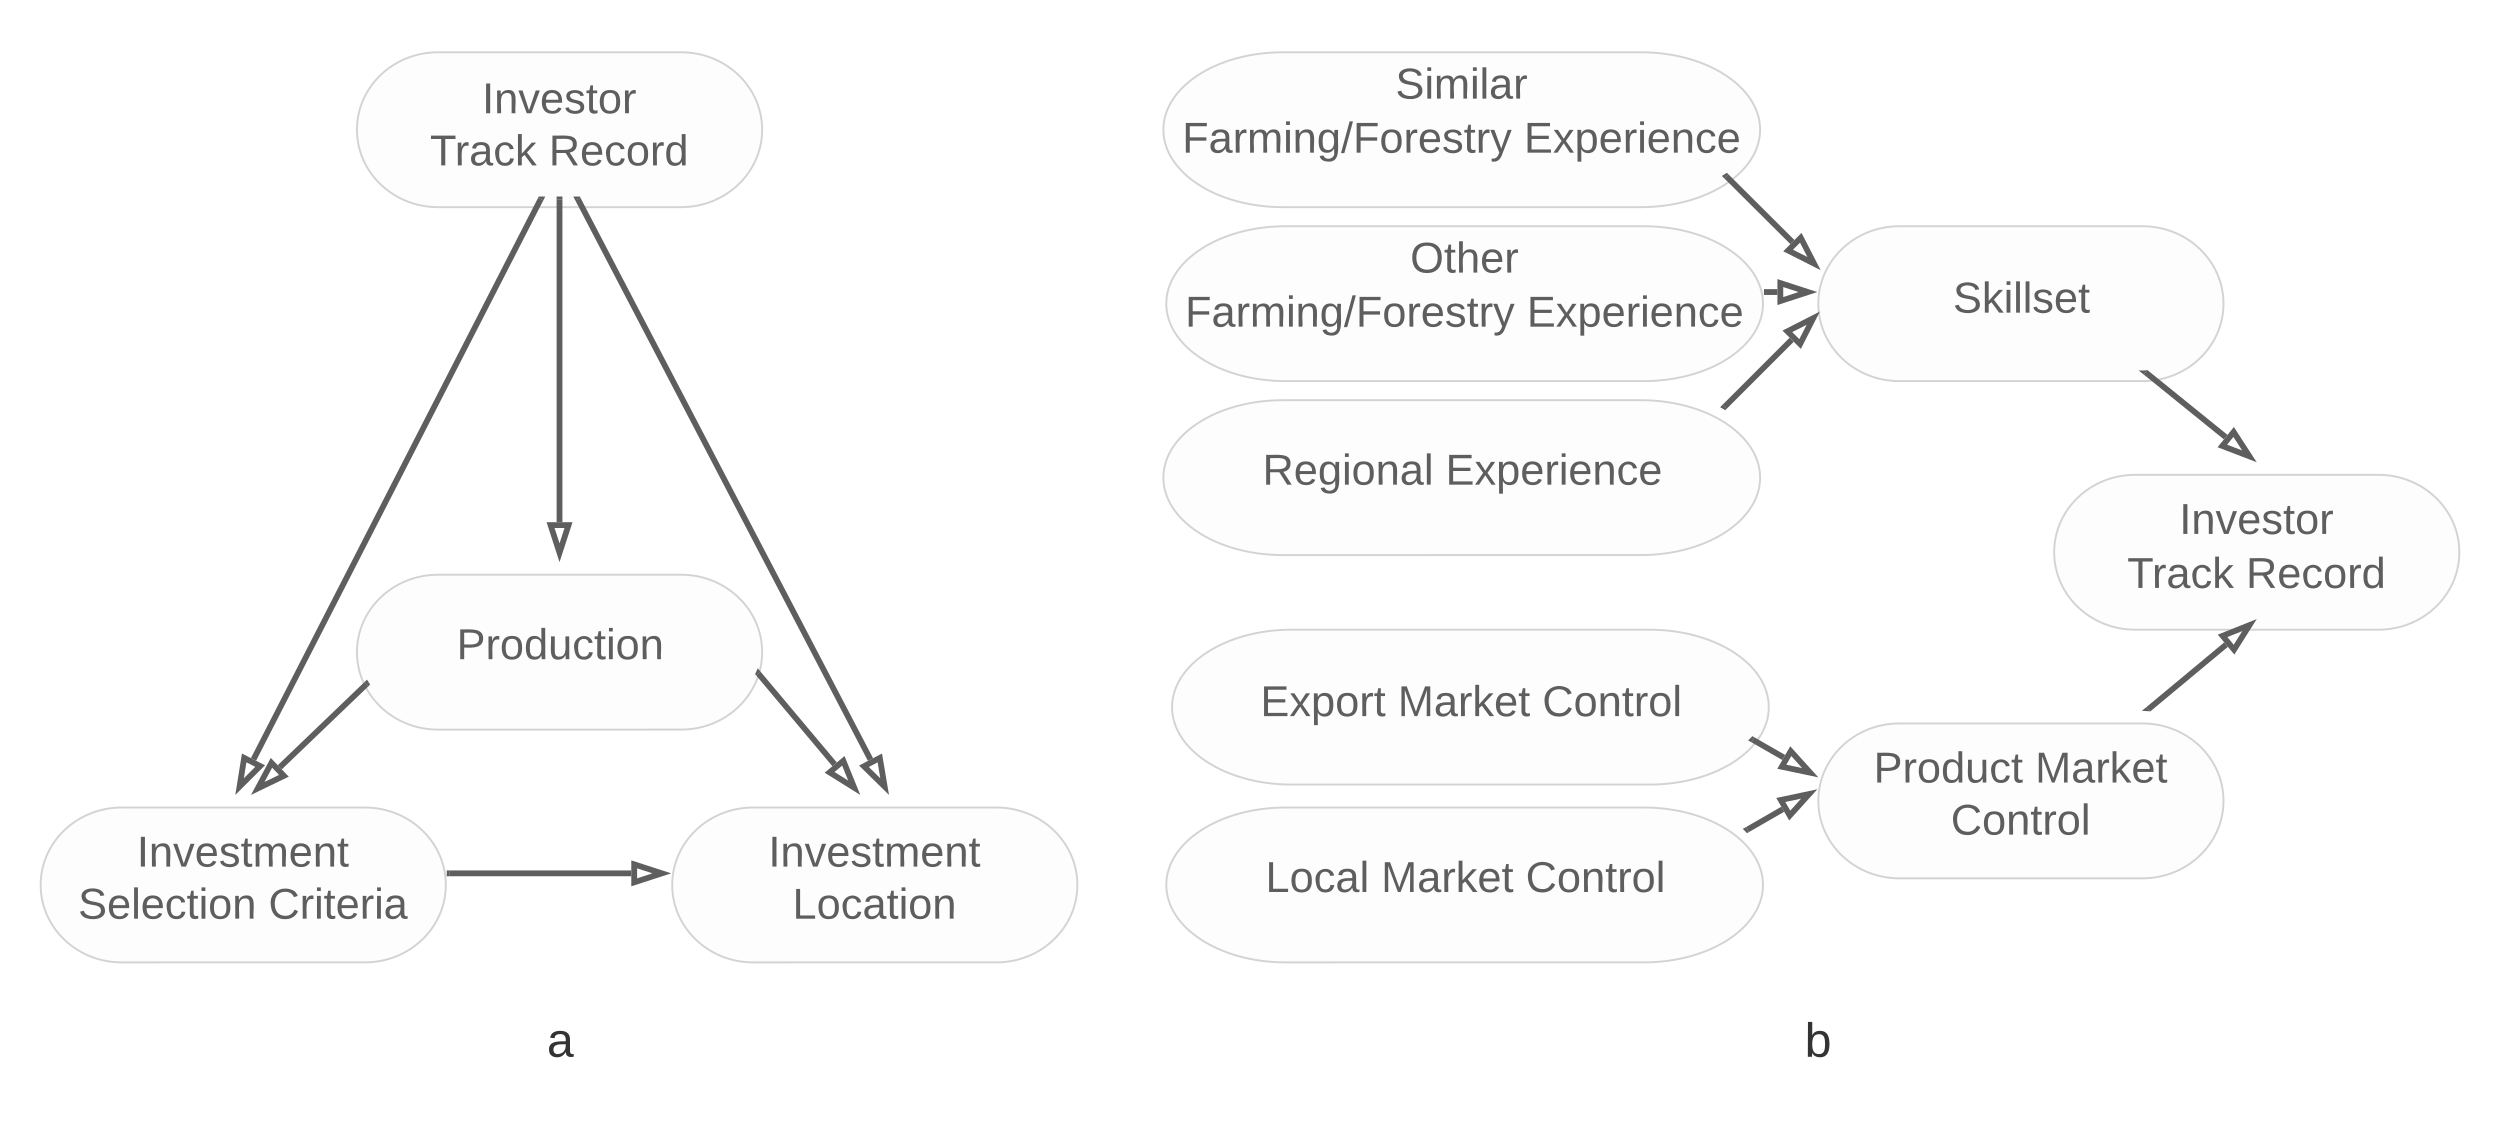 <svg xmlns="http://www.w3.org/2000/svg" xmlns:xlink="http://www.w3.org/1999/xlink" xmlns:lucid="lucid" width="1291.28" height="590.13"><g transform="translate(-119 -189.15)" lucid:page-tab-id="0_0"><path d="M0 0h1483.6v2098.23H0z" fill="#fff"/><g filter="url(#a)"><path d="M307.43 600.24c23.1 0 41.85 17.9 41.85 40s-18.74 40-41.85 40H181.86c-23.12 0-41.86-17.9-41.86-40s18.74-40 41.86-40z" stroke="#d3d3d3" fill="#fdfdfd"/><use xlink:href="#b" transform="matrix(1,0,0,1,145,605.245) translate(44.706 25.507)"/><use xlink:href="#c" transform="matrix(1,0,0,1,145,605.245) translate(14.362 52.424)"/><use xlink:href="#d" transform="matrix(1,0,0,1,145,605.245) translate(112.683 52.424)"/></g><g filter="url(#a)"><path d="M470.8 210.15c23.12 0 41.86 17.9 41.86 40s-18.74 40-41.86 40H345.23c-23.12 0-41.86-17.9-41.86-40s18.74-40 41.86-40z" stroke="#d3d3d3" fill="#fdfdfd"/><use xlink:href="#e" transform="matrix(1,0,0,1,308.373,215.15) translate(59.659 26.507)"/><use xlink:href="#f" transform="matrix(1,0,0,1,308.373,215.15) translate(32.743 53.424)"/><use xlink:href="#g" transform="matrix(1,0,0,1,308.373,215.15) translate(94.115 53.424)"/></g><g filter="url(#a)"><path d="M633.62 600.24c23.12 0 41.86 17.9 41.86 40s-18.74 40-41.86 40H508.05c-23.12 0-41.86-17.9-41.86-40s18.73-40 41.85-40z" stroke="#d3d3d3" fill="#fdfdfd"/><use xlink:href="#h" transform="matrix(1,0,0,1,471.195,605.245) translate(44.706 25.507)"/><use xlink:href="#i" transform="matrix(1,0,0,1,471.195,605.245) translate(57.167 52.424)"/></g><g filter="url(#a)"><path d="M470.8 480c23.12 0 41.86 17.9 41.86 40s-18.74 40-41.86 40H345.23c-23.12 0-41.86-17.9-41.86-40s18.74-40 41.86-40z" stroke="#d3d3d3" fill="#fdfdfd"/><use xlink:href="#j" transform="matrix(1,0,0,1,308.373,485) translate(46.478 38.632)"/></g><path d="M417.48 291.98l151.15 289.5" stroke="#5e5e5e" stroke-width="3" fill="none"/><path d="M418.83 291.32l-2.66 1.4-1.08-2.07h3.38z" fill="#5e5e5e"/><path d="M575.93 595.44l-10.7-10.5 8.2-4.3z" stroke="#5e5e5e" stroke-width="3" fill="#fff"/><path d="M308.3 542.5l-44.8 42.97" stroke="#5e5e5e" stroke-width="3" fill="none"/><path d="M310.1 542.65l.1.1-.9.87-2.07-2.17 1.34-1.28z" fill="#5e5e5e"/><path d="M252.13 596.38l7.08-13.22 6.43 6.7z" stroke="#5e5e5e" stroke-width="3" fill="#fff"/><path d="M408 292.15v166.73" stroke="#5e5e5e" stroke-width="3" fill="none"/><path d="M409.5 292.2h-3v-1.55h3z" fill="#5e5e5e"/><path d="M408 474.65l-4.62-14.27h9.27z" stroke="#5e5e5e" stroke-width="3" fill="#fff"/><path d="M550.08 583.95l-39.4-46.92" stroke="#5e5e5e" stroke-width="3" fill="none"/><path d="M560.22 596.03l-12.73-7.95 7.1-5.96z" stroke="#5e5e5e" stroke-width="3" fill="#fff"/><path d="M511.84 536.1l-2.3 1.92-.52-.62 1.36-3.05z" fill="#5e5e5e"/><path d="M351.28 640.24h93.8" stroke="#5e5e5e" stroke-width="3" fill="none"/><path d="M351.32 641.74h-1.63l.08-1.48v-.73l-.06-.8h1.6z" fill="#5e5e5e"/><path d="M460.84 640.24l-14.27 4.64v-9.27z" stroke="#5e5e5e" stroke-width="3" fill="#fff"/><path d="M398.28 291.98L249.93 581.4" stroke="#5e5e5e" stroke-width="3" fill="none"/><path d="M399.6 292.7l-2.67-1.37.35-.68h3.37z" fill="#5e5e5e"/><path d="M242.74 595.43l2.38-14.8 8.25 4.2z" stroke="#5e5e5e" stroke-width="3" fill="#fff"/><g filter="url(#k)"><path d="M970.96 508.4c34.05 0 61.64 17.92 61.64 40 0 22.1-27.6 40-61.64 40H786.03c-34.04 0-61.64-17.9-61.64-40 0-22.08 27.6-40 61.63-40z" stroke="#d3d3d3" fill="#fdfdfd"/><use xlink:href="#l" transform="matrix(1,0,0,1,729.388,513.412) translate(40.649 39.632)"/><use xlink:href="#m" transform="matrix(1,0,0,1,729.388,513.412) translate(111.617 39.632)"/><use xlink:href="#n" transform="matrix(1,0,0,1,729.388,513.412) translate(186.261 39.632)"/></g><g filter="url(#a)"><path d="M1225.6 556.82c23.12 0 41.86 17.9 41.86 40s-18.74 40-41.86 40h-125.57c-23.1 0-41.85-17.9-41.85-40s18.74-40 41.85-40z" stroke="#d3d3d3" fill="#fdfdfd"/><use xlink:href="#o" transform="matrix(1,0,0,1,1063.178,561.823) translate(23.584 25.507)"/><use xlink:href="#p" transform="matrix(1,0,0,1,1063.178,561.823) translate(107.013 25.507)"/><use xlink:href="#n" transform="matrix(1,0,0,1,1063.178,561.823) translate(63.46 52.424)"/></g><g filter="url(#k)"><path d="M967.97 600.24c34.04 0 61.64 17.9 61.64 40s-27.6 40-61.63 40H783.04c-34.04 0-61.64-17.9-61.64-40s27.6-40 61.64-40z" stroke="#d3d3d3" fill="#fdfdfd"/><use xlink:href="#q" transform="matrix(1,0,0,1,726.398,605.245) translate(46.257 38.632)"/><use xlink:href="#m" transform="matrix(1,0,0,1,726.398,605.245) translate(106.01 38.632)"/><use xlink:href="#n" transform="matrix(1,0,0,1,726.398,605.245) translate(180.654 38.632)"/></g><path d="M1021.58 617.64l18.24-10.52" stroke="#5e5e5e" stroke-width="3" fill="none"/><path d="M1022.36 618.92l-1.02.6-.5-.58-1.68-1.64 1.7-.98z" fill="#5e5e5e"/><path d="M1053.47 599.25l-10.04 11.14-4.63-8.04z" stroke="#5e5e5e" stroke-width="3" fill="#fff"/><path d="M1024.34 571.24l16 9.18" stroke="#5e5e5e" stroke-width="3" fill="none"/><path d="M1025.12 569.96l-1.5 2.6-1.7-.98.32-.27 1.88-1.92z" fill="#5e5e5e"/><path d="M1054 588.26l-14.67-3.08 4.62-8.04z" stroke="#5e5e5e" stroke-width="3" fill="#fff"/><g filter="url(#k)"><path d="M966.47 210.15c34.05 0 61.65 17.9 61.65 40s-27.6 40-61.65 40H781.55c-34.05 0-61.65-17.9-61.65-40s27.6-40 61.65-40z" stroke="#d3d3d3" fill="#fdfdfd"/><use xlink:href="#r" transform="matrix(1,0,0,1,724.902,215.15) translate(114.892 18.944)"/><use xlink:href="#s" transform="matrix(1,0,0,1,724.902,215.15) translate(4.732 46.861)"/><use xlink:href="#t" transform="matrix(1,0,0,1,724.902,215.15) translate(181.249 46.861)"/></g><g filter="url(#a)"><path d="M1225.6 300c23.12 0 41.86 17.9 41.86 40s-18.74 40-41.86 40h-125.57c-23.1 0-41.85-17.9-41.85-40s18.74-40 41.85-40z" stroke="#d3d3d3" fill="#fdfdfd"/><use xlink:href="#u" transform="matrix(1,0,0,1,1063.178,305) translate(64.578 39.632)"/></g><g filter="url(#k)"><path d="M967.97 300c34.04 0 61.64 17.9 61.64 40s-27.6 40-61.63 40H783.04c-34.04 0-61.64-17.9-61.64-40s27.6-40 61.64-40z" stroke="#d3d3d3" fill="#fdfdfd"/><use xlink:href="#v" transform="matrix(1,0,0,1,726.398,305) translate(120.998 18.944)"/><use xlink:href="#s" transform="matrix(1,0,0,1,726.398,305) translate(4.732 46.861)"/><use xlink:href="#t" transform="matrix(1,0,0,1,726.398,305) translate(181.249 46.861)"/></g><path d="M1009.87 399.18l34.55-34.55" stroke="#5e5e5e" stroke-width="3" fill="none"/><path d="M1010.96 400.2l-.82.83-.2-.13-2.47-1.44 1.37-1.37z" fill="#5e5e5e"/><path d="M1055.57 353.48l-6.8 13.37-6.57-6.56z" stroke="#5e5e5e" stroke-width="3" fill="#fff"/><path d="M1031.6 340h5.46" stroke="#5e5e5e" stroke-width="3" fill="none"/><path d="M1031.65 341.5h-1.6l.06-1.5v-.8l-.05-.7h1.6z" fill="#5e5e5e"/><path d="M1052.82 340l-14.26 4.64v-9.28z" stroke="#5e5e5e" stroke-width="3" fill="#fff"/><path d="M1010.73 280.28l34.06 33.9" stroke="#5e5e5e" stroke-width="3" fill="none"/><path d="M1011.8 279.25l-2.1 2.13-1.34-1.34 2.6-1.63z" fill="#5e5e5e"/><path d="M1055.97 325.3l-13.38-6.77 6.53-6.57z" stroke="#5e5e5e" stroke-width="3" fill="#fff"/><g filter="url(#a)"><path d="M1347.43 428.4c23.1 0 41.85 17.92 41.85 40 0 22.1-18.74 40-41.85 40h-125.57c-23.12 0-41.86-17.9-41.86-40 0-22.08 18.74-40 41.86-40z" stroke="#d3d3d3" fill="#fdfdfd"/><use xlink:href="#w" transform="matrix(1,0,0,1,1185,433.412) translate(59.659 25.507)"/><use xlink:href="#x" transform="matrix(1,0,0,1,1185,433.412) translate(32.743 53.424)"/><use xlink:href="#g" transform="matrix(1,0,0,1,1185,433.412) translate(94.115 53.424)"/></g><path d="M1228.65 555.48l40.14-33.38" stroke="#5e5e5e" stroke-width="3" fill="none"/><path d="M1229.6 556.56l-3.98-.24h-.34l2.44-2.02z" fill="#5e5e5e"/><path d="M1280.9 512.02l-8 12.68-5.92-7.13z" stroke="#5e5e5e" stroke-width="3" fill="#fff"/><path d="M1227.2 381.44l41.4 33.5" stroke="#5e5e5e" stroke-width="3" fill="none"/><path d="M1226.28 382.63l-2.63-2.13h2.78l1.7-.14z" fill="#5e5e5e"/><path d="M1280.87 424.86l-14-5.37 5.82-7.22z" stroke="#5e5e5e" stroke-width="3" fill="#fff"/><path d="M382.96 706c0-3.3 2.7-6 6-6h38.1c3.32 0 6 2.7 6 6v47.28c0 3.3-2.68 6-6 6h-38.1c-3.3 0-6-2.7-6-6z" fill="none"/><use xlink:href="#y" transform="matrix(1,0,0,1,382.961,700) translate(18.577 34.985)"/><path d="M1032.6 706c0-3.3 2.7-6 6-6h38.1c3.33 0 6 2.7 6 6v47.28c0 3.3-2.67 6-6 6h-38.1c-3.3 0-6-2.7-6-6z" fill="none"/><use xlink:href="#z" transform="matrix(1,0,0,1,1032.604,700) translate(18.577 34.985)"/><g filter="url(#k)"><path d="M966.47 389.85c34.05 0 61.65 17.9 61.65 40s-27.6 40-61.65 40H781.55c-34.05 0-61.65-17.9-61.65-40s27.6-40 61.65-40z" stroke="#d3d3d3" fill="#fdfdfd"/><use xlink:href="#A" transform="matrix(1,0,0,1,724.902,394.85) translate(46.226 38.632)"/><use xlink:href="#t" transform="matrix(1,0,0,1,724.902,394.85) translate(140.746 38.632)"/></g><defs><path fill="#5e5e5e" d="M33 0v-248h34V0H33" id="B"/><path fill="#5e5e5e" d="M117-194c89-4 53 116 60 194h-32v-121c0-31-8-49-39-48C34-167 62-67 57 0H25l-1-190h30c1 10-1 24 2 32 11-22 29-35 61-36" id="C"/><path fill="#5e5e5e" d="M108 0H70L1-190h34L89-25l56-165h34" id="D"/><path fill="#5e5e5e" d="M100-194c63 0 86 42 84 106H49c0 40 14 67 53 68 26 1 43-12 49-29l28 8c-11 28-37 45-77 45C44 4 14-33 15-96c1-61 26-98 85-98zm52 81c6-60-76-77-97-28-3 7-6 17-6 28h103" id="E"/><path fill="#5e5e5e" d="M135-143c-3-34-86-38-87 0 15 53 115 12 119 90S17 21 10-45l28-5c4 36 97 45 98 0-10-56-113-15-118-90-4-57 82-63 122-42 12 7 21 19 24 35" id="F"/><path fill="#5e5e5e" d="M59-47c-2 24 18 29 38 22v24C64 9 27 4 27-40v-127H5v-23h24l9-43h21v43h35v23H59v120" id="G"/><path fill="#5e5e5e" d="M210-169c-67 3-38 105-44 169h-31v-121c0-29-5-50-35-48C34-165 62-65 56 0H25l-1-190h30c1 10-1 24 2 32 10-44 99-50 107 0 11-21 27-35 58-36 85-2 47 119 55 194h-31v-121c0-29-5-49-35-48" id="H"/><g id="b"><use transform="matrix(0.062,0,0,0.062,0,0)" xlink:href="#B"/><use transform="matrix(0.062,0,0,0.062,6.231,0)" xlink:href="#C"/><use transform="matrix(0.062,0,0,0.062,18.692,0)" xlink:href="#D"/><use transform="matrix(0.062,0,0,0.062,29.907,0)" xlink:href="#E"/><use transform="matrix(0.062,0,0,0.062,42.369,0)" xlink:href="#F"/><use transform="matrix(0.062,0,0,0.062,53.584,0)" xlink:href="#G"/><use transform="matrix(0.062,0,0,0.062,59.815,0)" xlink:href="#H"/><use transform="matrix(0.062,0,0,0.062,78.445,0)" xlink:href="#E"/><use transform="matrix(0.062,0,0,0.062,90.906,0)" xlink:href="#C"/><use transform="matrix(0.062,0,0,0.062,103.368,0)" xlink:href="#G"/></g><path fill="#5e5e5e" d="M185-189c-5-48-123-54-124 2 14 75 158 14 163 119 3 78-121 87-175 55-17-10-28-26-33-46l33-7c5 56 141 63 141-1 0-78-155-14-162-118-5-82 145-84 179-34 5 7 8 16 11 25" id="I"/><path fill="#5e5e5e" d="M24 0v-261h32V0H24" id="J"/><path fill="#5e5e5e" d="M96-169c-40 0-48 33-48 73s9 75 48 75c24 0 41-14 43-38l32 2c-6 37-31 61-74 61-59 0-76-41-82-99-10-93 101-131 147-64 4 7 5 14 7 22l-32 3c-4-21-16-35-41-35" id="K"/><path fill="#5e5e5e" d="M24-231v-30h32v30H24zM24 0v-190h32V0H24" id="L"/><path fill="#5e5e5e" d="M100-194c62-1 85 37 85 99 1 63-27 99-86 99S16-35 15-95c0-66 28-99 85-99zM99-20c44 1 53-31 53-75 0-43-8-75-51-75s-53 32-53 75 10 74 51 75" id="M"/><g id="c"><use transform="matrix(0.062,0,0,0.062,0,0)" xlink:href="#I"/><use transform="matrix(0.062,0,0,0.062,14.954,0)" xlink:href="#E"/><use transform="matrix(0.062,0,0,0.062,27.415,0)" xlink:href="#J"/><use transform="matrix(0.062,0,0,0.062,32.337,0)" xlink:href="#E"/><use transform="matrix(0.062,0,0,0.062,44.799,0)" xlink:href="#K"/><use transform="matrix(0.062,0,0,0.062,56.014,0)" xlink:href="#G"/><use transform="matrix(0.062,0,0,0.062,62.245,0)" xlink:href="#L"/><use transform="matrix(0.062,0,0,0.062,67.167,0)" xlink:href="#M"/><use transform="matrix(0.062,0,0,0.062,79.629,0)" xlink:href="#C"/></g><path fill="#5e5e5e" d="M212-179c-10-28-35-45-73-45-59 0-87 40-87 99 0 60 29 101 89 101 43 0 62-24 78-52l27 14C228-24 195 4 139 4 59 4 22-46 18-125c-6-104 99-153 187-111 19 9 31 26 39 46" id="N"/><path fill="#5e5e5e" d="M114-163C36-179 61-72 57 0H25l-1-190h30c1 12-1 29 2 39 6-27 23-49 58-41v29" id="O"/><path fill="#5e5e5e" d="M141-36C126-15 110 5 73 4 37 3 15-17 15-53c-1-64 63-63 125-63 3-35-9-54-41-54-24 1-41 7-42 31l-33-3c5-37 33-52 76-52 45 0 72 20 72 64v82c-1 20 7 32 28 27v20c-31 9-61-2-59-35zM48-53c0 20 12 33 32 33 41-3 63-29 60-74-43 2-92-5-92 41" id="P"/><g id="d"><use transform="matrix(0.062,0,0,0.062,0,0)" xlink:href="#N"/><use transform="matrix(0.062,0,0,0.062,16.138,0)" xlink:href="#O"/><use transform="matrix(0.062,0,0,0.062,23.552,0)" xlink:href="#L"/><use transform="matrix(0.062,0,0,0.062,28.474,0)" xlink:href="#G"/><use transform="matrix(0.062,0,0,0.062,34.705,0)" xlink:href="#E"/><use transform="matrix(0.062,0,0,0.062,47.167,0)" xlink:href="#O"/><use transform="matrix(0.062,0,0,0.062,54.581,0)" xlink:href="#L"/><use transform="matrix(0.062,0,0,0.062,59.503,0)" xlink:href="#P"/></g><filter id="a" filterUnits="objectBoundingBox" x="-.05" y="-.05" width="1.1" height="1.25"><feOffset result="offOut" in="SourceAlpha" dy="6"/><feGaussianBlur result="blurOut" in="offOut" stdDeviation="5"/><feColorMatrix result="colorOut" in="blurOut" values="0 0 0 0 0 0 0 0 0 0 0 0 0 0 0 0 0 0 0.502 0"/><feBlend in="SourceGraphic" in2="colorOut"/></filter><g id="e"><use transform="matrix(0.062,0,0,0.062,0,0)" xlink:href="#B"/><use transform="matrix(0.062,0,0,0.062,6.231,0)" xlink:href="#C"/><use transform="matrix(0.062,0,0,0.062,18.692,0)" xlink:href="#D"/><use transform="matrix(0.062,0,0,0.062,29.907,0)" xlink:href="#E"/><use transform="matrix(0.062,0,0,0.062,42.369,0)" xlink:href="#F"/><use transform="matrix(0.062,0,0,0.062,53.584,0)" xlink:href="#G"/><use transform="matrix(0.062,0,0,0.062,59.815,0)" xlink:href="#M"/><use transform="matrix(0.062,0,0,0.062,72.276,0)" xlink:href="#O"/></g><path fill="#5e5e5e" d="M127-220V0H93v-220H8v-28h204v28h-85" id="Q"/><path fill="#5e5e5e" d="M143 0L79-87 56-68V0H24v-261h32v163l83-92h37l-77 82L181 0h-38" id="R"/><g id="f"><use transform="matrix(0.062,0,0,0.062,0,0)" xlink:href="#Q"/><use transform="matrix(0.062,0,0,0.062,12.835,0)" xlink:href="#O"/><use transform="matrix(0.062,0,0,0.062,20.25,0)" xlink:href="#P"/><use transform="matrix(0.062,0,0,0.062,32.711,0)" xlink:href="#K"/><use transform="matrix(0.062,0,0,0.062,43.927,0)" xlink:href="#R"/></g><path fill="#5e5e5e" d="M233-177c-1 41-23 64-60 70L243 0h-38l-65-103H63V0H30v-248c88 3 205-21 203 71zM63-129c60-2 137 13 137-47 0-61-80-42-137-45v92" id="S"/><path fill="#5e5e5e" d="M85-194c31 0 48 13 60 33l-1-100h32l1 261h-30c-2-10 0-23-3-31C134-8 116 4 85 4 32 4 16-35 15-94c0-66 23-100 70-100zm9 24c-40 0-46 34-46 75 0 40 6 74 45 74 42 0 51-32 51-76 0-42-9-74-50-73" id="T"/><g id="g"><use transform="matrix(0.062,0,0,0.062,0,0)" xlink:href="#S"/><use transform="matrix(0.062,0,0,0.062,16.138,0)" xlink:href="#E"/><use transform="matrix(0.062,0,0,0.062,28.599,0)" xlink:href="#K"/><use transform="matrix(0.062,0,0,0.062,39.814,0)" xlink:href="#M"/><use transform="matrix(0.062,0,0,0.062,52.276,0)" xlink:href="#O"/><use transform="matrix(0.062,0,0,0.062,59.69,0)" xlink:href="#T"/></g><g id="h"><use transform="matrix(0.062,0,0,0.062,0,0)" xlink:href="#B"/><use transform="matrix(0.062,0,0,0.062,6.231,0)" xlink:href="#C"/><use transform="matrix(0.062,0,0,0.062,18.692,0)" xlink:href="#D"/><use transform="matrix(0.062,0,0,0.062,29.907,0)" xlink:href="#E"/><use transform="matrix(0.062,0,0,0.062,42.369,0)" xlink:href="#F"/><use transform="matrix(0.062,0,0,0.062,53.584,0)" xlink:href="#G"/><use transform="matrix(0.062,0,0,0.062,59.815,0)" xlink:href="#H"/><use transform="matrix(0.062,0,0,0.062,78.445,0)" xlink:href="#E"/><use transform="matrix(0.062,0,0,0.062,90.906,0)" xlink:href="#C"/><use transform="matrix(0.062,0,0,0.062,103.368,0)" xlink:href="#G"/></g><path fill="#5e5e5e" d="M30 0v-248h33v221h125V0H30" id="U"/><g id="i"><use transform="matrix(0.062,0,0,0.062,0,0)" xlink:href="#U"/><use transform="matrix(0.062,0,0,0.062,12.461,0)" xlink:href="#M"/><use transform="matrix(0.062,0,0,0.062,24.923,0)" xlink:href="#K"/><use transform="matrix(0.062,0,0,0.062,36.138,0)" xlink:href="#P"/><use transform="matrix(0.062,0,0,0.062,48.6,0)" xlink:href="#G"/><use transform="matrix(0.062,0,0,0.062,54.83,0)" xlink:href="#L"/><use transform="matrix(0.062,0,0,0.062,59.753,0)" xlink:href="#M"/><use transform="matrix(0.062,0,0,0.062,72.214,0)" xlink:href="#C"/></g><path fill="#5e5e5e" d="M30-248c87 1 191-15 191 75 0 78-77 80-158 76V0H30v-248zm33 125c57 0 124 11 124-50 0-59-68-47-124-48v98" id="V"/><path fill="#5e5e5e" d="M84 4C-5 8 30-112 23-190h32v120c0 31 7 50 39 49 72-2 45-101 50-169h31l1 190h-30c-1-10 1-25-2-33-11 22-28 36-60 37" id="W"/><g id="j"><use transform="matrix(0.062,0,0,0.062,0,0)" xlink:href="#V"/><use transform="matrix(0.062,0,0,0.062,14.954,0)" xlink:href="#O"/><use transform="matrix(0.062,0,0,0.062,22.368,0)" xlink:href="#M"/><use transform="matrix(0.062,0,0,0.062,34.83,0)" xlink:href="#T"/><use transform="matrix(0.062,0,0,0.062,47.291,0)" xlink:href="#W"/><use transform="matrix(0.062,0,0,0.062,59.753,0)" xlink:href="#K"/><use transform="matrix(0.062,0,0,0.062,70.968,0)" xlink:href="#G"/><use transform="matrix(0.062,0,0,0.062,77.199,0)" xlink:href="#L"/><use transform="matrix(0.062,0,0,0.062,82.121,0)" xlink:href="#M"/><use transform="matrix(0.062,0,0,0.062,94.582,0)" xlink:href="#C"/></g><path fill="#5e5e5e" d="M30 0v-248h187v28H63v79h144v27H63v87h162V0H30" id="X"/><path fill="#5e5e5e" d="M141 0L90-78 38 0H4l68-98-65-92h35l48 74 47-74h35l-64 92 68 98h-35" id="Y"/><path fill="#5e5e5e" d="M115-194c55 1 70 41 70 98S169 2 115 4C84 4 66-9 55-30l1 105H24l-1-265h31l2 30c10-21 28-34 59-34zm-8 174c40 0 45-34 45-75s-6-73-45-74c-42 0-51 32-51 76 0 43 10 73 51 73" id="Z"/><g id="l"><use transform="matrix(0.062,0,0,0.062,0,0)" xlink:href="#X"/><use transform="matrix(0.062,0,0,0.062,14.954,0)" xlink:href="#Y"/><use transform="matrix(0.062,0,0,0.062,26.169,0)" xlink:href="#Z"/><use transform="matrix(0.062,0,0,0.062,38.631,0)" xlink:href="#M"/><use transform="matrix(0.062,0,0,0.062,51.092,0)" xlink:href="#O"/><use transform="matrix(0.062,0,0,0.062,58.507,0)" xlink:href="#G"/></g><path fill="#5e5e5e" d="M240 0l2-218c-23 76-54 145-80 218h-23L58-218 59 0H30v-248h44l77 211c21-75 51-140 76-211h43V0h-30" id="aa"/><g id="m"><use transform="matrix(0.062,0,0,0.062,0,0)" xlink:href="#aa"/><use transform="matrix(0.062,0,0,0.062,18.63,0)" xlink:href="#P"/><use transform="matrix(0.062,0,0,0.062,31.091,0)" xlink:href="#O"/><use transform="matrix(0.062,0,0,0.062,38.506,0)" xlink:href="#R"/><use transform="matrix(0.062,0,0,0.062,49.721,0)" xlink:href="#E"/><use transform="matrix(0.062,0,0,0.062,62.183,0)" xlink:href="#G"/></g><g id="n"><use transform="matrix(0.062,0,0,0.062,0,0)" xlink:href="#N"/><use transform="matrix(0.062,0,0,0.062,16.138,0)" xlink:href="#M"/><use transform="matrix(0.062,0,0,0.062,28.599,0)" xlink:href="#C"/><use transform="matrix(0.062,0,0,0.062,41.061,0)" xlink:href="#G"/><use transform="matrix(0.062,0,0,0.062,47.291,0)" xlink:href="#O"/><use transform="matrix(0.062,0,0,0.062,54.706,0)" xlink:href="#M"/><use transform="matrix(0.062,0,0,0.062,67.167,0)" xlink:href="#J"/></g><filter id="k" filterUnits="objectBoundingBox" x="-.03" y="-.05" width="1.06" height="1.25"><feOffset result="offOut" in="SourceAlpha" dy="6"/><feGaussianBlur result="blurOut" in="offOut" stdDeviation="5"/><feColorMatrix result="colorOut" in="blurOut" values="0 0 0 0 0 0 0 0 0 0 0 0 0 0 0 0 0 0 0.502 0"/><feBlend in="SourceGraphic" in2="colorOut"/></filter><g id="o"><use transform="matrix(0.062,0,0,0.062,0,0)" xlink:href="#V"/><use transform="matrix(0.062,0,0,0.062,14.954,0)" xlink:href="#O"/><use transform="matrix(0.062,0,0,0.062,22.368,0)" xlink:href="#M"/><use transform="matrix(0.062,0,0,0.062,34.83,0)" xlink:href="#T"/><use transform="matrix(0.062,0,0,0.062,47.291,0)" xlink:href="#W"/><use transform="matrix(0.062,0,0,0.062,59.753,0)" xlink:href="#K"/><use transform="matrix(0.062,0,0,0.062,70.968,0)" xlink:href="#G"/></g><g id="p"><use transform="matrix(0.062,0,0,0.062,0,0)" xlink:href="#aa"/><use transform="matrix(0.062,0,0,0.062,18.63,0)" xlink:href="#P"/><use transform="matrix(0.062,0,0,0.062,31.091,0)" xlink:href="#O"/><use transform="matrix(0.062,0,0,0.062,38.506,0)" xlink:href="#R"/><use transform="matrix(0.062,0,0,0.062,49.721,0)" xlink:href="#E"/><use transform="matrix(0.062,0,0,0.062,62.183,0)" xlink:href="#G"/></g><g id="q"><use transform="matrix(0.062,0,0,0.062,0,0)" xlink:href="#U"/><use transform="matrix(0.062,0,0,0.062,12.461,0)" xlink:href="#M"/><use transform="matrix(0.062,0,0,0.062,24.923,0)" xlink:href="#K"/><use transform="matrix(0.062,0,0,0.062,36.138,0)" xlink:href="#P"/><use transform="matrix(0.062,0,0,0.062,48.6,0)" xlink:href="#J"/></g><g id="r"><use transform="matrix(0.062,0,0,0.062,0,0)" xlink:href="#I"/><use transform="matrix(0.062,0,0,0.062,14.954,0)" xlink:href="#L"/><use transform="matrix(0.062,0,0,0.062,19.876,0)" xlink:href="#H"/><use transform="matrix(0.062,0,0,0.062,38.506,0)" xlink:href="#L"/><use transform="matrix(0.062,0,0,0.062,43.428,0)" xlink:href="#J"/><use transform="matrix(0.062,0,0,0.062,48.35,0)" xlink:href="#P"/><use transform="matrix(0.062,0,0,0.062,60.812,0)" xlink:href="#O"/></g><path fill="#5e5e5e" d="M63-220v92h138v28H63V0H30v-248h175v28H63" id="ab"/><path fill="#5e5e5e" d="M177-190C167-65 218 103 67 71c-23-6-38-20-44-43l32-5c15 47 100 32 89-28v-30C133-14 115 1 83 1 29 1 15-40 15-95c0-56 16-97 71-98 29-1 48 16 59 35 1-10 0-23 2-32h30zM94-22c36 0 50-32 50-73 0-42-14-75-50-75-39 0-46 34-46 75s6 73 46 73" id="ac"/><path fill="#5e5e5e" d="M0 4l72-265h28L28 4H0" id="ad"/><path fill="#5e5e5e" d="M179-190L93 31C79 59 56 82 12 73V49c39 6 53-20 64-50L1-190h34L92-34l54-156h33" id="ae"/><g id="s"><use transform="matrix(0.062,0,0,0.062,0,0)" xlink:href="#ab"/><use transform="matrix(0.062,0,0,0.062,13.645,0)" xlink:href="#P"/><use transform="matrix(0.062,0,0,0.062,26.107,0)" xlink:href="#O"/><use transform="matrix(0.062,0,0,0.062,33.521,0)" xlink:href="#H"/><use transform="matrix(0.062,0,0,0.062,52.151,0)" xlink:href="#L"/><use transform="matrix(0.062,0,0,0.062,57.073,0)" xlink:href="#C"/><use transform="matrix(0.062,0,0,0.062,69.535,0)" xlink:href="#ac"/><use transform="matrix(0.062,0,0,0.062,81.996,0)" xlink:href="#ad"/><use transform="matrix(0.062,0,0,0.062,88.227,0)" xlink:href="#ab"/><use transform="matrix(0.062,0,0,0.062,101.872,0)" xlink:href="#M"/><use transform="matrix(0.062,0,0,0.062,114.334,0)" xlink:href="#O"/><use transform="matrix(0.062,0,0,0.062,121.748,0)" xlink:href="#E"/><use transform="matrix(0.062,0,0,0.062,134.21,0)" xlink:href="#F"/><use transform="matrix(0.062,0,0,0.062,145.425,0)" xlink:href="#G"/><use transform="matrix(0.062,0,0,0.062,151.656,0)" xlink:href="#O"/><use transform="matrix(0.062,0,0,0.062,159.071,0)" xlink:href="#ae"/></g><g id="t"><use transform="matrix(0.062,0,0,0.062,0,0)" xlink:href="#X"/><use transform="matrix(0.062,0,0,0.062,14.954,0)" xlink:href="#Y"/><use transform="matrix(0.062,0,0,0.062,26.169,0)" xlink:href="#Z"/><use transform="matrix(0.062,0,0,0.062,38.631,0)" xlink:href="#E"/><use transform="matrix(0.062,0,0,0.062,51.092,0)" xlink:href="#O"/><use transform="matrix(0.062,0,0,0.062,58.507,0)" xlink:href="#L"/><use transform="matrix(0.062,0,0,0.062,63.429,0)" xlink:href="#E"/><use transform="matrix(0.062,0,0,0.062,75.89,0)" xlink:href="#C"/><use transform="matrix(0.062,0,0,0.062,88.352,0)" xlink:href="#K"/><use transform="matrix(0.062,0,0,0.062,99.567,0)" xlink:href="#E"/></g><g id="u"><use transform="matrix(0.062,0,0,0.062,0,0)" xlink:href="#I"/><use transform="matrix(0.062,0,0,0.062,14.954,0)" xlink:href="#R"/><use transform="matrix(0.062,0,0,0.062,26.169,0)" xlink:href="#L"/><use transform="matrix(0.062,0,0,0.062,31.091,0)" xlink:href="#J"/><use transform="matrix(0.062,0,0,0.062,36.014,0)" xlink:href="#J"/><use transform="matrix(0.062,0,0,0.062,40.936,0)" xlink:href="#F"/><use transform="matrix(0.062,0,0,0.062,52.151,0)" xlink:href="#E"/><use transform="matrix(0.062,0,0,0.062,64.613,0)" xlink:href="#G"/></g><path fill="#5e5e5e" d="M140-251c81 0 123 46 123 126C263-46 219 4 140 4 59 4 17-45 17-125s42-126 123-126zm0 227c63 0 89-41 89-101s-29-99-89-99c-61 0-89 39-89 99S79-25 140-24" id="af"/><path fill="#5e5e5e" d="M106-169C34-169 62-67 57 0H25v-261h32l-1 103c12-21 28-36 61-36 89 0 53 116 60 194h-32v-121c2-32-8-49-39-48" id="ag"/><g id="v"><use transform="matrix(0.062,0,0,0.062,0,0)" xlink:href="#af"/><use transform="matrix(0.062,0,0,0.062,17.446,0)" xlink:href="#G"/><use transform="matrix(0.062,0,0,0.062,23.677,0)" xlink:href="#ag"/><use transform="matrix(0.062,0,0,0.062,36.138,0)" xlink:href="#E"/><use transform="matrix(0.062,0,0,0.062,48.6,0)" xlink:href="#O"/></g><g id="w"><use transform="matrix(0.062,0,0,0.062,0,0)" xlink:href="#B"/><use transform="matrix(0.062,0,0,0.062,6.231,0)" xlink:href="#C"/><use transform="matrix(0.062,0,0,0.062,18.692,0)" xlink:href="#D"/><use transform="matrix(0.062,0,0,0.062,29.907,0)" xlink:href="#E"/><use transform="matrix(0.062,0,0,0.062,42.369,0)" xlink:href="#F"/><use transform="matrix(0.062,0,0,0.062,53.584,0)" xlink:href="#G"/><use transform="matrix(0.062,0,0,0.062,59.815,0)" xlink:href="#M"/><use transform="matrix(0.062,0,0,0.062,72.276,0)" xlink:href="#O"/></g><g id="x"><use transform="matrix(0.062,0,0,0.062,0,0)" xlink:href="#Q"/><use transform="matrix(0.062,0,0,0.062,12.835,0)" xlink:href="#O"/><use transform="matrix(0.062,0,0,0.062,20.25,0)" xlink:href="#P"/><use transform="matrix(0.062,0,0,0.062,32.711,0)" xlink:href="#K"/><use transform="matrix(0.062,0,0,0.062,43.927,0)" xlink:href="#R"/></g><path fill="#333" d="M141-36C126-15 110 5 73 4 37 3 15-17 15-53c-1-64 63-63 125-63 3-35-9-54-41-54-24 1-41 7-42 31l-33-3c5-37 33-52 76-52 45 0 72 20 72 64v82c-1 20 7 32 28 27v20c-31 9-61-2-59-35zM48-53c0 20 12 33 32 33 41-3 63-29 60-74-43 2-92-5-92 41" id="ah"/><use transform="matrix(0.069,0,0,0.069,0,0)" xlink:href="#ah" id="y"/><path fill="#333" d="M115-194c53 0 69 39 70 98 0 66-23 100-70 100C84 3 66-7 56-30L54 0H23l1-261h32v101c10-23 28-34 59-34zm-8 174c40 0 45-34 45-75 0-40-5-75-45-74-42 0-51 32-51 76 0 43 10 73 51 73" id="ai"/><use transform="matrix(0.069,0,0,0.069,0,0)" xlink:href="#ai" id="z"/><g id="A"><use transform="matrix(0.062,0,0,0.062,0,0)" xlink:href="#S"/><use transform="matrix(0.062,0,0,0.062,16.138,0)" xlink:href="#E"/><use transform="matrix(0.062,0,0,0.062,28.599,0)" xlink:href="#ac"/><use transform="matrix(0.062,0,0,0.062,41.061,0)" xlink:href="#L"/><use transform="matrix(0.062,0,0,0.062,45.983,0)" xlink:href="#M"/><use transform="matrix(0.062,0,0,0.062,58.444,0)" xlink:href="#C"/><use transform="matrix(0.062,0,0,0.062,70.906,0)" xlink:href="#P"/><use transform="matrix(0.062,0,0,0.062,83.367,0)" xlink:href="#J"/></g></defs></g></svg>